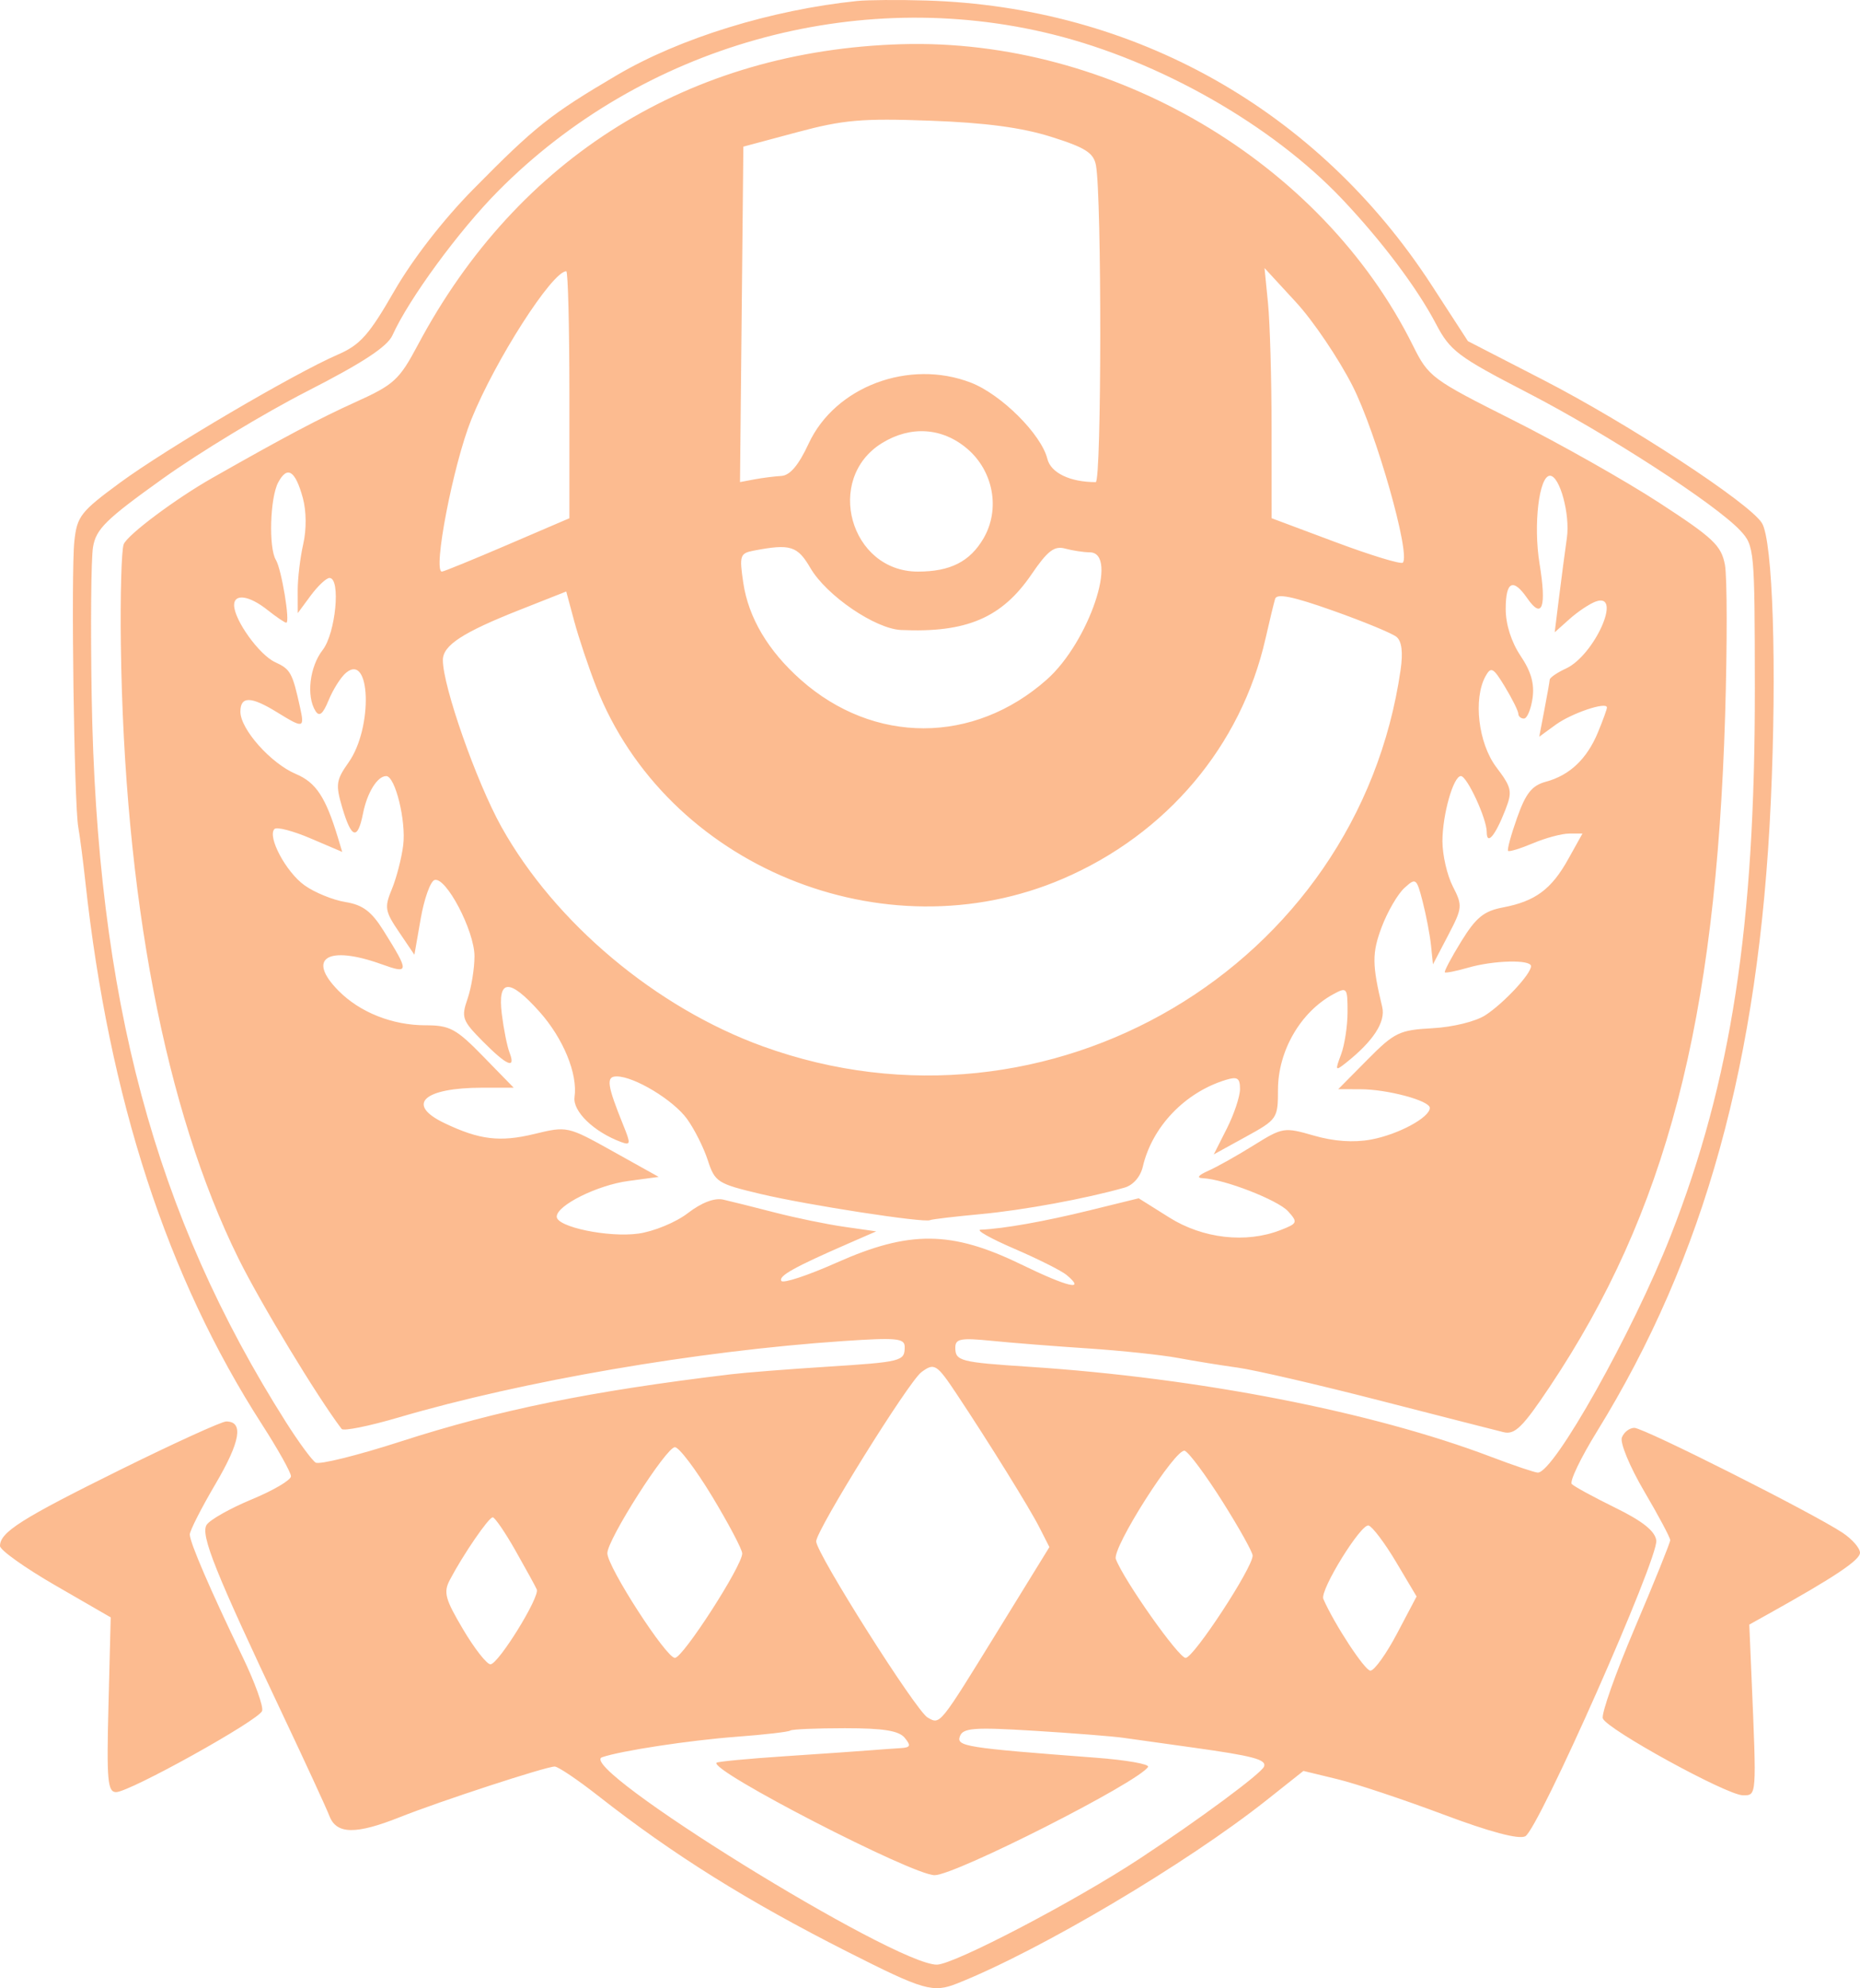 <svg width="73" height="78" viewBox="0 0 73 78" fill="none" xmlns="http://www.w3.org/2000/svg">
<path opacity="0.5" fill-rule="evenodd" clip-rule="evenodd" d="M33.645 0.038C30.263 0.389 26.678 1.496 24.206 2.952C21.599 4.487 21.001 4.962 18.566 7.433C17.394 8.622 16.19 10.175 15.473 11.421C14.481 13.145 14.136 13.532 13.252 13.915C11.538 14.657 6.535 17.598 4.72 18.93C3.164 20.073 3.023 20.254 2.918 21.235C2.784 22.492 2.908 31.546 3.072 32.453C3.134 32.797 3.259 33.756 3.349 34.584C4.28 43.118 6.55 50.088 10.288 55.893C10.91 56.858 11.419 57.769 11.42 57.917C11.421 58.065 10.727 58.474 9.877 58.825C9.028 59.178 8.232 59.627 8.109 59.824C7.862 60.219 8.446 61.673 11.11 67.3C11.991 69.161 12.81 70.938 12.93 71.248C13.207 71.967 13.966 71.978 15.695 71.29C17.262 70.666 21.429 69.305 21.771 69.305C21.903 69.305 22.674 69.824 23.483 70.459C26.435 72.773 29.325 74.58 33.272 76.578C36.265 78.093 36.614 78.193 37.574 77.812C40.816 76.524 46.566 73.117 49.725 70.612L51.156 69.477L52.48 69.798C53.209 69.975 55.08 70.597 56.637 71.182C58.475 71.872 59.606 72.173 59.863 72.041C60.381 71.774 65.102 61.117 65.005 60.432C64.953 60.065 64.464 59.675 63.396 59.152C62.552 58.738 61.784 58.32 61.688 58.222C61.593 58.124 62.035 57.2 62.671 56.17C66.908 49.307 69.032 41.623 69.498 31.475C69.741 26.204 69.581 21.196 69.148 20.516C68.643 19.72 63.911 16.626 60.566 14.904L57.612 13.384L56.194 11.198C51.728 4.317 44.538 0.267 36.349 0.02C35.271 -0.013 34.054 -0.004 33.645 0.038ZM41.342 1.356C45.52 2.399 49.914 4.901 52.668 7.804C54.224 9.445 55.62 11.299 56.353 12.698C56.915 13.769 57.205 13.987 59.954 15.409C63.093 17.032 67.341 19.783 68.302 20.816C68.855 21.411 68.868 21.545 68.873 27.001C68.883 36.345 67.947 42.424 65.567 48.487C64.088 52.254 60.992 57.773 60.357 57.773C60.242 57.773 59.416 57.495 58.521 57.155C53.863 55.385 47.064 54.059 40.394 53.622C37.677 53.444 37.493 53.396 37.493 52.868C37.493 52.521 37.709 52.481 38.921 52.603C39.706 52.682 41.41 52.817 42.708 52.902C44.005 52.988 45.593 53.156 46.236 53.276C46.879 53.396 47.935 53.567 48.584 53.656C49.233 53.745 51.723 54.321 54.119 54.937C56.514 55.552 58.715 56.115 59.009 56.187C59.453 56.296 59.76 55.995 60.821 54.408C65.395 47.564 67.34 40.116 67.707 28.052C67.79 25.287 67.787 22.635 67.699 22.16C67.557 21.401 67.245 21.106 65.117 19.722C63.785 18.856 61.208 17.401 59.391 16.487C56.178 14.873 56.067 14.79 55.45 13.549C51.867 6.343 43.626 1.491 35.383 1.734C27.063 1.98 20.325 6.166 16.404 13.525C15.668 14.907 15.469 15.09 13.947 15.778C12.543 16.412 11.134 17.158 8.318 18.759C6.875 19.579 4.993 20.989 4.854 21.355C4.767 21.584 4.717 23.357 4.743 25.294C4.875 35.166 6.48 43.541 9.353 49.361C10.219 51.113 12.454 54.807 13.409 56.061C13.479 56.153 14.486 55.95 15.645 55.609C20.533 54.174 27.36 53.001 33.086 52.613C35.183 52.471 35.507 52.501 35.507 52.84C35.507 53.406 35.406 53.431 32.403 53.623C30.901 53.718 29.225 53.851 28.679 53.917C23.161 54.581 19.567 55.312 15.715 56.556C14.03 57.1 12.533 57.471 12.388 57.38C12.244 57.29 11.722 56.58 11.229 55.803C6.062 47.653 3.798 39.202 3.598 27.313C3.552 24.555 3.575 21.926 3.65 21.469C3.766 20.756 4.151 20.378 6.391 18.776C7.825 17.75 10.375 16.207 12.059 15.347C14.239 14.233 15.202 13.601 15.404 13.152C16.046 11.728 18.002 9.059 19.546 7.5C25.199 1.792 33.601 -0.576 41.342 1.356ZM41.252 5.367C42.598 5.79 42.92 5.995 43.013 6.484C43.244 7.705 43.235 18.915 43.004 18.915C41.999 18.915 41.243 18.552 41.107 18.004C40.867 17.037 39.295 15.471 38.102 15.011C35.679 14.077 32.777 15.166 31.739 17.4C31.344 18.25 31.005 18.653 30.665 18.672C30.392 18.688 29.915 18.749 29.605 18.807L29.043 18.913L29.109 12.333L29.175 5.753L31.286 5.187C33.099 4.701 33.833 4.637 36.5 4.735C38.677 4.814 40.096 5.003 41.252 5.367ZM22.347 15.487V20.332L19.908 21.378C18.567 21.954 17.413 22.425 17.344 22.425C16.976 22.425 17.788 18.22 18.497 16.46C19.427 14.147 21.674 10.642 22.225 10.642C22.292 10.642 22.347 12.822 22.347 15.487ZM53.086 15.145C54.011 16.966 55.372 21.755 55.056 22.074C54.984 22.147 53.795 21.785 52.416 21.269L49.908 20.331L49.906 16.803C49.905 14.862 49.842 12.654 49.766 11.895L49.629 10.516L50.86 11.852C51.538 12.586 52.539 14.068 53.086 15.145ZM37.954 17.599C38.992 18.478 39.267 19.981 38.599 21.124C38.065 22.035 37.295 22.425 36.025 22.425C33.363 22.425 32.346 18.781 34.618 17.382C35.739 16.692 36.977 16.772 37.954 17.599ZM11.886 19.538C12.026 20.05 12.032 20.777 11.901 21.347C11.781 21.871 11.683 22.694 11.684 23.177L11.686 24.054L12.195 23.365C12.476 22.986 12.807 22.675 12.932 22.675C13.382 22.675 13.175 24.844 12.663 25.501C12.152 26.158 12.016 27.312 12.382 27.894C12.533 28.134 12.674 28.017 12.901 27.464C13.073 27.046 13.377 26.566 13.578 26.397C14.551 25.582 14.64 28.55 13.684 29.907C13.188 30.609 13.165 30.78 13.435 31.693C13.796 32.908 14.037 32.974 14.248 31.912C14.41 31.094 14.812 30.447 15.157 30.447C15.51 30.447 15.944 32.207 15.825 33.158C15.762 33.666 15.562 34.439 15.382 34.876C15.082 35.6 15.106 35.747 15.659 36.563L16.264 37.457L16.512 36.04C16.648 35.261 16.891 34.58 17.052 34.526C17.498 34.377 18.622 36.516 18.622 37.514C18.622 37.998 18.5 38.75 18.35 39.184C18.097 39.917 18.14 40.038 18.946 40.852C19.9 41.815 20.256 41.964 19.996 41.29C19.903 41.048 19.768 40.371 19.695 39.785C19.524 38.398 19.988 38.368 21.171 39.69C22.107 40.737 22.68 42.13 22.549 43.04C22.468 43.597 23.312 44.411 24.377 44.804C24.751 44.942 24.76 44.877 24.468 44.157C23.823 42.563 23.777 42.23 24.202 42.23C24.893 42.23 26.423 43.153 26.963 43.897C27.249 44.29 27.616 45.019 27.778 45.516C28.059 46.378 28.157 46.44 29.866 46.845C31.683 47.276 36.272 47.984 36.5 47.869C36.568 47.834 37.462 47.728 38.486 47.633C40.161 47.478 42.621 47.025 44.138 46.592C44.472 46.497 44.761 46.165 44.852 45.772C45.217 44.204 46.505 42.857 48.108 42.367C48.564 42.227 48.667 42.293 48.667 42.724C48.667 43.015 48.435 43.711 48.152 44.271L47.638 45.289L48.897 44.597C50.128 43.921 50.157 43.879 50.157 42.754C50.159 41.227 51.045 39.698 52.334 39.002C52.863 38.715 52.888 38.746 52.888 39.698C52.888 40.245 52.773 40.999 52.632 41.373C52.394 42.004 52.407 42.028 52.818 41.703C53.898 40.848 54.389 40.093 54.248 39.505C53.847 37.841 53.845 37.384 54.23 36.364C54.458 35.763 54.856 35.078 55.115 34.841C55.569 34.426 55.596 34.446 55.836 35.374C55.973 35.904 56.12 36.675 56.163 37.086L56.24 37.834L56.832 36.701C57.399 35.616 57.407 35.533 57.019 34.775C56.795 34.339 56.612 33.542 56.612 33.004C56.612 31.961 57.04 30.447 57.336 30.447C57.577 30.447 58.35 32.116 58.35 32.637C58.35 33.186 58.683 32.794 59.079 31.778C59.365 31.046 59.335 30.904 58.726 30.098C58.02 29.162 57.813 27.414 58.304 26.528C58.519 26.14 58.609 26.19 59.069 26.951C59.355 27.426 59.59 27.899 59.591 28.003C59.591 28.106 59.691 28.191 59.812 28.191C59.933 28.191 60.084 27.833 60.148 27.395C60.23 26.832 60.092 26.345 59.679 25.731C59.316 25.19 59.095 24.497 59.095 23.894C59.095 22.805 59.382 22.663 59.944 23.475C60.53 24.319 60.703 23.825 60.423 22.114C60.174 20.593 60.404 18.664 60.833 18.664C61.215 18.664 61.628 20.181 61.496 21.1C61.422 21.622 61.284 22.669 61.189 23.427L61.018 24.806L61.608 24.279C61.933 23.99 62.395 23.683 62.633 23.598C63.693 23.221 62.576 25.715 61.455 26.23C61.113 26.388 60.828 26.583 60.822 26.664C60.816 26.745 60.722 27.282 60.611 27.857L60.411 28.903L61.056 28.433C61.684 27.977 63.068 27.512 63.068 27.757C63.068 27.824 62.91 28.261 62.716 28.729C62.285 29.772 61.608 30.415 60.68 30.666C60.125 30.816 59.885 31.115 59.543 32.079C59.304 32.752 59.145 33.338 59.188 33.382C59.232 33.426 59.672 33.291 60.166 33.083C60.661 32.874 61.3 32.703 61.586 32.703H62.107L61.547 33.708C60.889 34.89 60.254 35.36 58.989 35.6C58.24 35.741 57.929 35.994 57.353 36.928C56.962 37.562 56.671 38.111 56.706 38.146C56.741 38.181 57.152 38.099 57.62 37.964C58.626 37.673 60.089 37.638 60.088 37.905C60.088 38.21 59.025 39.353 58.303 39.825C57.923 40.074 57.027 40.295 56.226 40.339C54.923 40.409 54.73 40.502 53.669 41.573L52.522 42.731L53.388 42.733C54.453 42.734 56.116 43.181 56.116 43.466C56.116 43.843 54.868 44.513 53.804 44.708C53.123 44.833 52.35 44.779 51.567 44.552C50.401 44.215 50.34 44.225 49.208 44.93C48.569 45.329 47.767 45.779 47.425 45.931C47.025 46.109 46.948 46.213 47.21 46.224C48.043 46.259 50.158 47.081 50.556 47.524C50.944 47.957 50.926 47.999 50.251 48.261C48.901 48.785 47.212 48.594 45.896 47.768L44.69 47.011L42.768 47.484C40.991 47.921 39.398 48.204 38.486 48.244C38.282 48.253 38.876 48.589 39.808 48.99C40.739 49.391 41.664 49.855 41.862 50.021C42.635 50.669 41.921 50.502 40.065 49.6C37.344 48.279 35.691 48.264 32.836 49.536C31.708 50.038 30.732 50.361 30.666 50.253C30.547 50.059 31.174 49.71 33.305 48.782L34.389 48.309L33.148 48.132C32.465 48.035 31.236 47.782 30.417 47.571C29.597 47.359 28.683 47.131 28.385 47.063C28.042 46.986 27.533 47.18 26.997 47.593C26.529 47.954 25.66 48.313 25.053 48.397C23.881 48.559 21.85 48.138 21.85 47.732C21.85 47.289 23.441 46.497 24.658 46.333L25.852 46.172L24.06 45.173C22.277 44.179 22.262 44.176 20.968 44.489C19.62 44.816 18.818 44.719 17.443 44.062C15.911 43.331 16.616 42.673 18.933 42.673H20.161L18.967 41.449C17.903 40.358 17.655 40.224 16.699 40.224C15.402 40.224 14.126 39.718 13.287 38.87C12.017 37.589 12.862 37.068 14.978 37.83C16.066 38.222 16.071 38.141 15.057 36.519C14.578 35.754 14.241 35.5 13.549 35.387C13.059 35.307 12.339 35.011 11.949 34.731C11.221 34.208 10.481 32.817 10.773 32.523C10.863 32.432 11.498 32.597 12.184 32.89L13.431 33.422L13.266 32.875C12.782 31.273 12.404 30.7 11.614 30.366C10.632 29.952 9.435 28.609 9.435 27.921C9.435 27.306 9.847 27.311 10.869 27.941C11.914 28.584 11.957 28.575 11.776 27.752C11.475 26.387 11.403 26.257 10.796 25.977C10.174 25.692 9.19 24.322 9.188 23.741C9.187 23.276 9.781 23.361 10.496 23.929C10.844 24.205 11.176 24.43 11.235 24.43C11.397 24.43 11.049 22.329 10.828 21.967C10.539 21.495 10.597 19.535 10.917 18.93C11.275 18.256 11.589 18.453 11.886 19.538ZM31.808 22.288C32.438 23.366 34.347 24.669 35.363 24.716C37.933 24.833 39.321 24.24 40.487 22.529C41.115 21.608 41.378 21.406 41.803 21.522C42.096 21.601 42.531 21.667 42.77 21.669C43.924 21.678 42.736 25.197 41.083 26.662C38.213 29.206 34.294 29.21 31.43 26.671C30.144 25.531 29.375 24.233 29.171 22.86C29.013 21.794 29.042 21.706 29.585 21.602C31.018 21.327 31.298 21.413 31.808 22.288ZM23.395 26.934C26.149 33.978 34.688 37.494 41.713 34.476C45.789 32.725 48.708 29.267 49.667 25.057C49.824 24.367 49.994 23.664 50.045 23.494C50.112 23.27 50.745 23.4 52.32 23.959C53.52 24.385 54.641 24.847 54.81 24.987C55.015 25.155 55.069 25.591 54.97 26.277C53.29 37.937 41.146 45.107 29.944 41.052C25.747 39.533 21.782 36.206 19.681 32.443C18.702 30.688 17.381 26.928 17.381 25.896C17.381 25.318 18.158 24.811 20.413 23.921L22.223 23.206L22.54 24.382C22.715 25.029 23.099 26.177 23.395 26.934ZM37.547 54.691C38.817 56.601 40.412 59.171 40.794 59.924L41.186 60.695L39.19 63.935C36.844 67.742 36.906 67.664 36.408 67.383C35.949 67.124 32.029 60.929 32.033 60.47C32.037 60.03 35.66 54.206 36.162 53.833C36.671 53.455 36.761 53.511 37.547 54.691ZM4.711 57.666C0.842 59.579 0 60.112 0 60.651C0 60.813 0.978 61.509 2.173 62.199L4.345 63.453L4.258 66.881C4.182 69.855 4.222 70.308 4.557 70.308C5.085 70.308 10.141 67.499 10.286 67.126C10.35 66.961 10.004 66.002 9.518 64.995C8.26 62.391 7.449 60.512 7.449 60.201C7.449 60.054 7.905 59.158 8.463 58.21C9.436 56.556 9.57 55.767 8.878 55.767C8.699 55.767 6.824 56.622 4.711 57.666ZM63.654 56.396C63.575 56.604 63.968 57.552 64.531 58.508C65.092 59.462 65.551 60.324 65.551 60.423C65.551 60.523 64.929 62.066 64.168 63.852C63.408 65.638 62.84 67.242 62.907 67.418C63.071 67.849 67.784 70.433 68.406 70.433C68.949 70.433 68.943 70.512 68.744 65.831L68.655 63.736L69.4 63.321C71.998 61.875 73 61.206 73 60.917C73 60.736 72.693 60.384 72.317 60.134C71.169 59.369 64.516 56.018 64.145 56.018C63.954 56.018 63.733 56.188 63.654 56.396ZM27.953 58.713C28.598 59.782 29.128 60.786 29.13 60.944C29.136 61.423 26.803 65.043 26.488 65.043C26.143 65.042 23.837 61.471 23.837 60.936C23.837 60.401 26.143 56.782 26.487 56.776C26.648 56.773 27.307 57.645 27.953 58.713ZM47.984 58.917C48.633 59.946 49.163 60.897 49.163 61.029C49.163 61.51 46.847 65.043 46.532 65.043C46.259 65.043 44.113 62.005 43.794 61.167C43.632 60.739 46.157 56.774 46.501 56.918C46.668 56.988 47.335 57.888 47.984 58.917ZM20.236 60.842C20.646 61.565 21.02 62.246 21.067 62.357C21.194 62.65 19.557 65.294 19.249 65.294C19.105 65.294 18.62 64.676 18.173 63.92C17.467 62.728 17.398 62.47 17.658 61.977C18.182 60.982 19.179 59.528 19.338 59.528C19.422 59.529 19.827 60.12 20.236 60.842ZM54.797 61.288L55.597 62.633L54.829 64.089C54.406 64.89 53.936 65.545 53.784 65.544C53.567 65.544 52.37 63.721 51.937 62.729C51.791 62.396 53.425 59.751 53.716 59.849C53.871 59.901 54.357 60.548 54.797 61.288ZM35.507 68.177C35.762 68.488 35.736 68.558 35.351 68.582C35.095 68.597 34.551 68.637 34.141 68.669C33.731 68.702 32.228 68.807 30.8 68.901C29.373 68.996 28.168 69.11 28.124 69.155C27.829 69.452 35.81 73.567 36.681 73.567C37.495 73.567 44.691 69.918 45.058 69.319C45.124 69.211 44.203 69.049 43.012 68.959C37.875 68.57 37.523 68.514 37.676 68.112C37.799 67.79 38.238 67.758 40.575 67.901C42.089 67.994 43.663 68.118 44.073 68.176C44.483 68.234 45.712 68.406 46.804 68.558C49.181 68.889 49.712 69.03 49.611 69.304C49.515 69.569 47.084 71.368 44.739 72.912C42.186 74.593 37.432 77.077 36.768 77.077C35.083 77.077 22.548 69.313 23.631 68.94C24.38 68.683 27.068 68.274 28.927 68.135C30.019 68.053 30.96 67.944 31.017 67.893C31.074 67.843 32.038 67.801 33.159 67.801C34.668 67.801 35.278 67.899 35.507 68.177Z" fill="#FB7823"/>
</svg>
